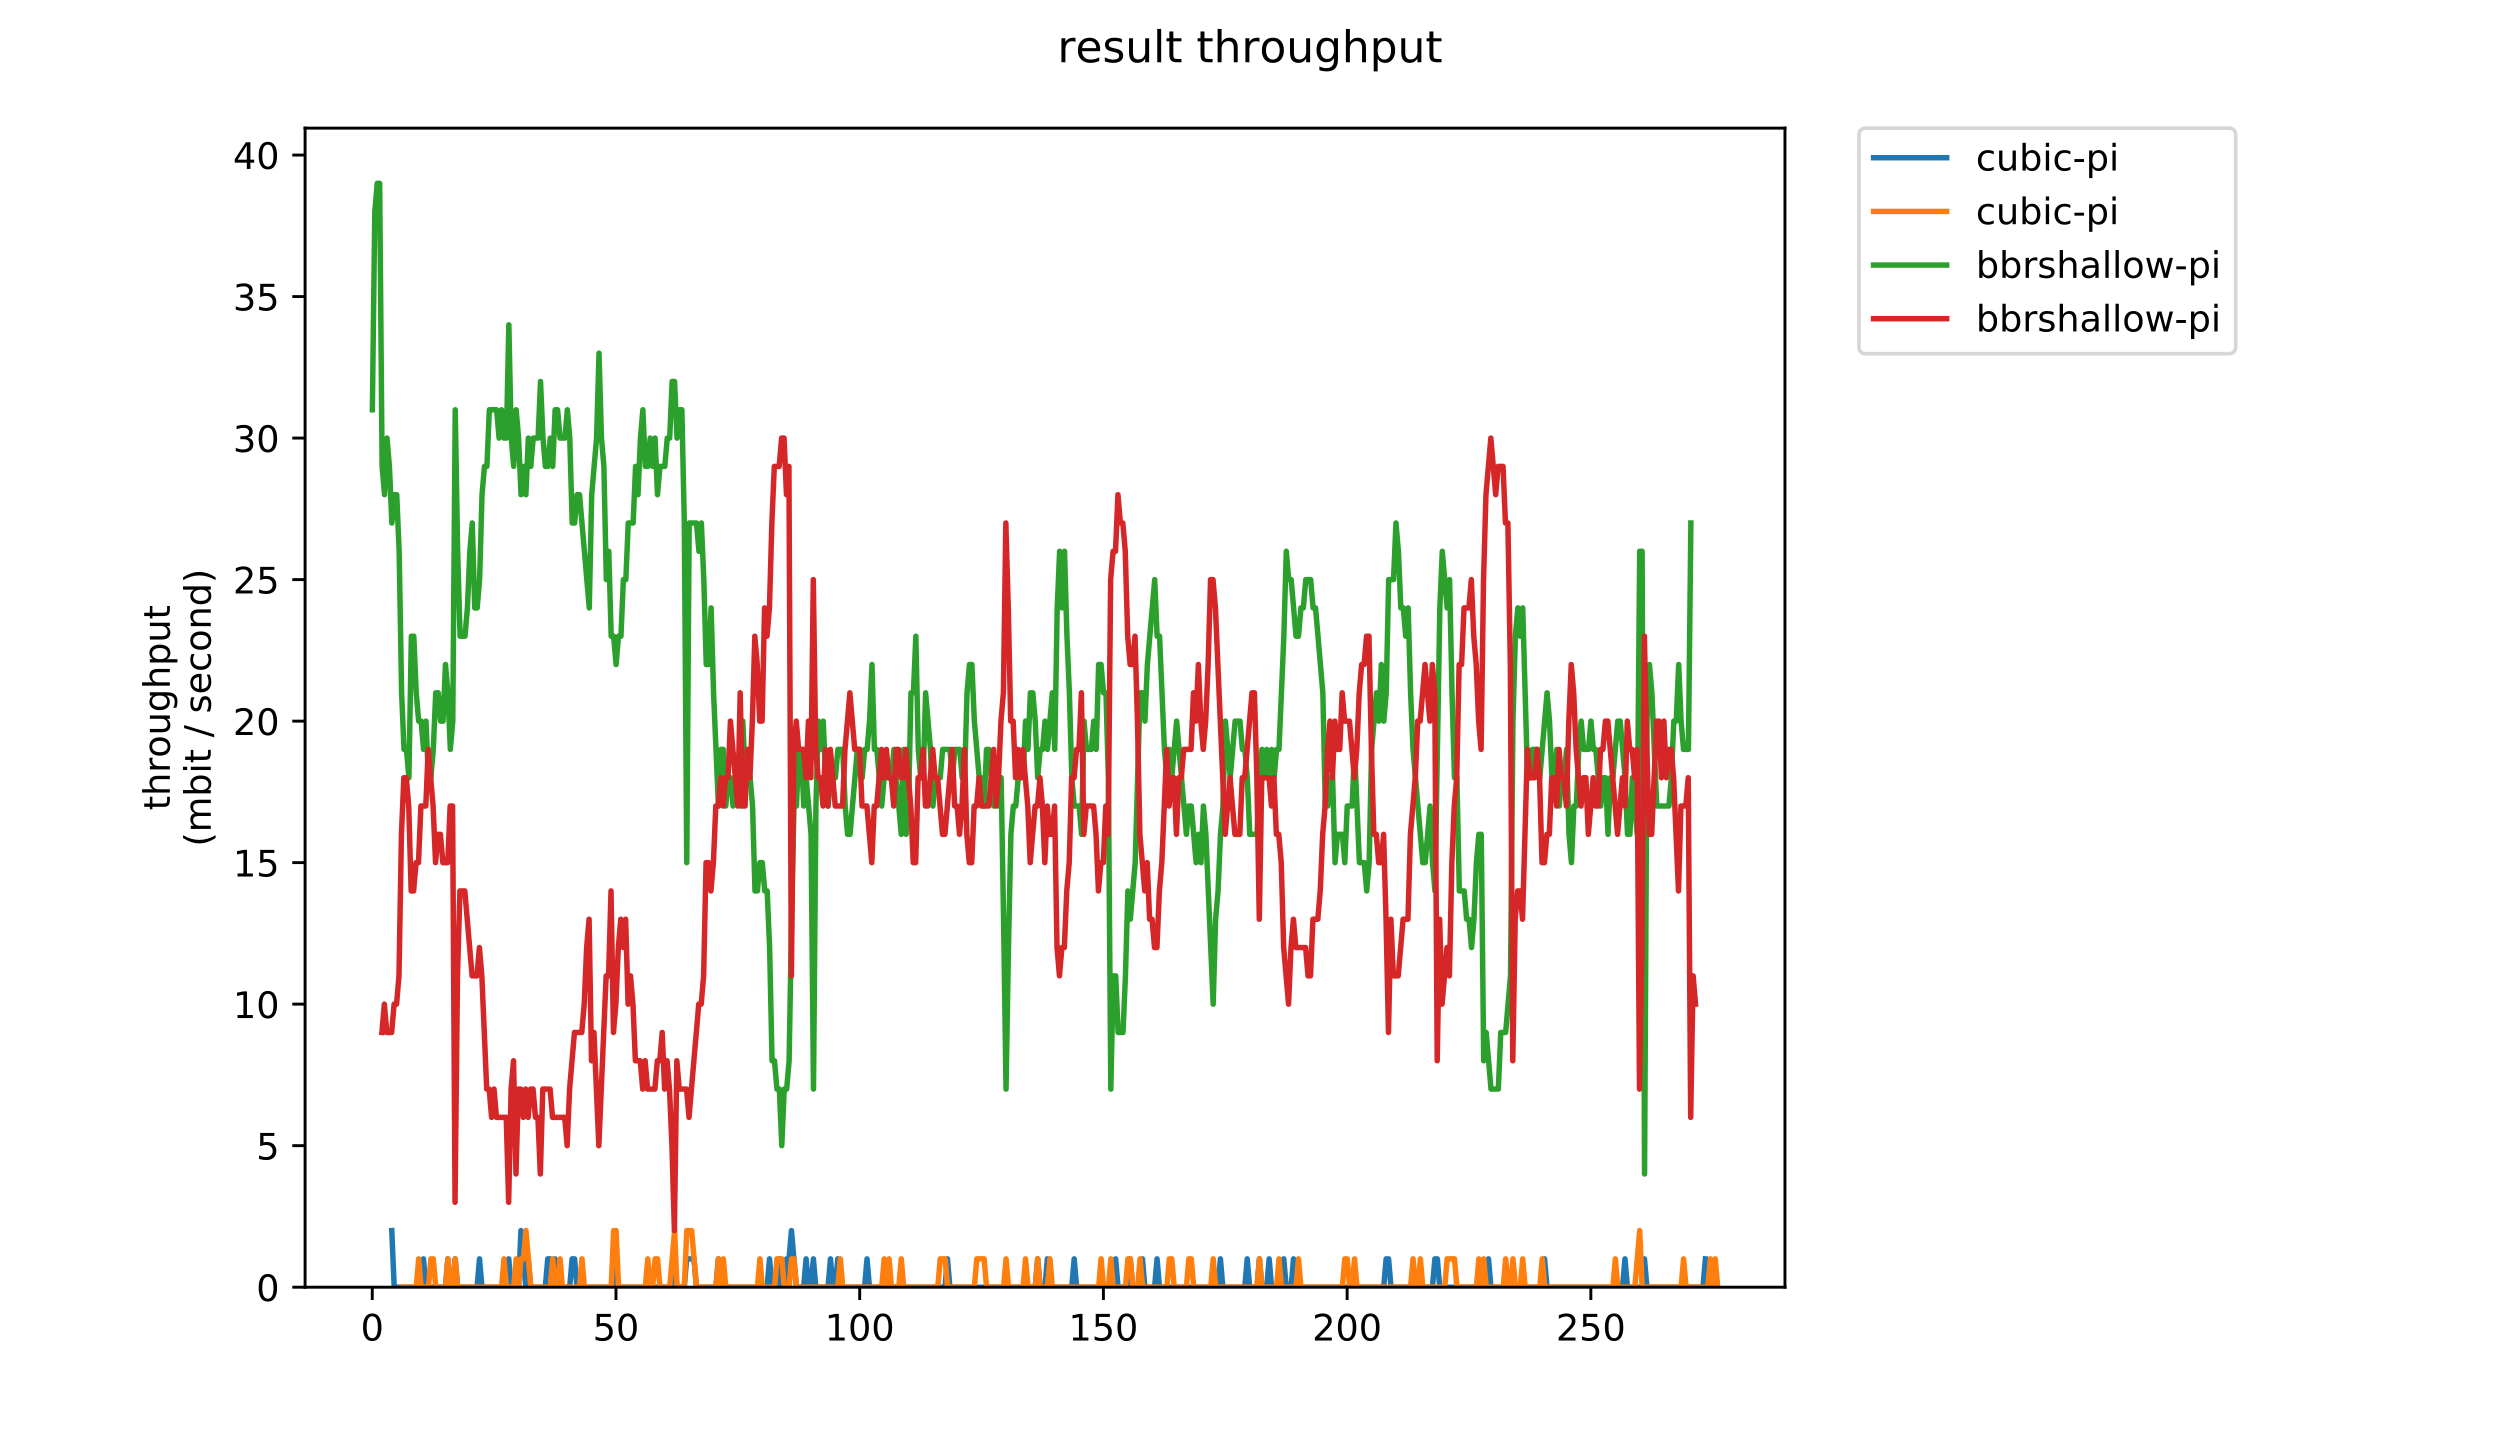 <?xml version="1.0" encoding="utf-8" standalone="no"?>
<!DOCTYPE svg PUBLIC "-//W3C//DTD SVG 1.1//EN"
  "http://www.w3.org/Graphics/SVG/1.1/DTD/svg11.dtd">
<!-- Created with matplotlib (https://matplotlib.org/) -->
<svg height="396pt" version="1.1" viewBox="0 0 684 396" width="684pt" xmlns="http://www.w3.org/2000/svg" xmlns:xlink="http://www.w3.org/1999/xlink">
 <defs>
  <style type="text/css">
*{stroke-linecap:butt;stroke-linejoin:round;}
  </style>
 </defs>
 <g id="figure_1">
  <g id="patch_1">
   <path d="M 0 396 
L 684 396 
L 684 0 
L 0 0 
z
" style="fill:#ffffff;"/>
  </g>
  <g id="axes_1">
   <g id="patch_2">
    <path d="M 83.472 352.174 
L 488.365 352.174 
L 488.365 35.062 
L 83.472 35.062 
z
" style="fill:#ffffff;"/>
   </g>
   <g id="matplotlib.axis_1">
    <g id="xtick_1">
     <g id="line2d_1">
      <defs>
       <path d="M 0 0 
L 0 3.5 
" id="m6b9447ea68" style="stroke:#000000;stroke-width:0.8;"/>
      </defs>
      <g>
       <use style="stroke:#000000;stroke-width:0.8;" x="101.85" xlink:href="#m6b9447ea68" y="352.174"/>
      </g>
     </g>
     <g id="text_1">
      <!-- 0 -->
      <defs>
       <path d="M 31.781 66.406 
Q 24.172 66.406 20.328 58.906 
Q 16.5 51.422 16.5 36.375 
Q 16.5 21.391 20.328 13.891 
Q 24.172 6.391 31.781 6.391 
Q 39.453 6.391 43.281 13.891 
Q 47.125 21.391 47.125 36.375 
Q 47.125 51.422 43.281 58.906 
Q 39.453 66.406 31.781 66.406 
z
M 31.781 74.219 
Q 44.047 74.219 50.516 64.516 
Q 56.984 54.828 56.984 36.375 
Q 56.984 17.969 50.516 8.266 
Q 44.047 -1.422 31.781 -1.422 
Q 19.531 -1.422 13.062 8.266 
Q 6.594 17.969 6.594 36.375 
Q 6.594 54.828 13.062 64.516 
Q 19.531 74.219 31.781 74.219 
z
" id="DejaVuSans-48"/>
      </defs>
      <g transform="translate(98.669 366.773)scale(0.1 -0.1)">
       <use xlink:href="#DejaVuSans-48"/>
      </g>
     </g>
    </g>
    <g id="xtick_2">
     <g id="line2d_2">
      <g>
       <use style="stroke:#000000;stroke-width:0.8;" x="168.531" xlink:href="#m6b9447ea68" y="352.174"/>
      </g>
     </g>
     <g id="text_2">
      <!-- 50 -->
      <defs>
       <path d="M 10.797 72.906 
L 49.516 72.906 
L 49.516 64.594 
L 19.828 64.594 
L 19.828 46.734 
Q 21.969 47.469 24.109 47.828 
Q 26.266 48.188 28.422 48.188 
Q 40.625 48.188 47.75 41.5 
Q 54.891 34.812 54.891 23.391 
Q 54.891 11.625 47.562 5.094 
Q 40.234 -1.422 26.906 -1.422 
Q 22.312 -1.422 17.547 -0.641 
Q 12.797 0.141 7.719 1.703 
L 7.719 11.625 
Q 12.109 9.234 16.797 8.062 
Q 21.484 6.891 26.703 6.891 
Q 35.156 6.891 40.078 11.328 
Q 45.016 15.766 45.016 23.391 
Q 45.016 31 40.078 35.438 
Q 35.156 39.891 26.703 39.891 
Q 22.75 39.891 18.812 39.016 
Q 14.891 38.141 10.797 36.281 
z
" id="DejaVuSans-53"/>
      </defs>
      <g transform="translate(162.168 366.773)scale(0.1 -0.1)">
       <use xlink:href="#DejaVuSans-53"/>
       <use x="63.623" xlink:href="#DejaVuSans-48"/>
      </g>
     </g>
    </g>
    <g id="xtick_3">
     <g id="line2d_3">
      <g>
       <use style="stroke:#000000;stroke-width:0.8;" x="235.211" xlink:href="#m6b9447ea68" y="352.174"/>
      </g>
     </g>
     <g id="text_3">
      <!-- 100 -->
      <defs>
       <path d="M 12.406 8.297 
L 28.516 8.297 
L 28.516 63.922 
L 10.984 60.406 
L 10.984 69.391 
L 28.422 72.906 
L 38.281 72.906 
L 38.281 8.297 
L 54.391 8.297 
L 54.391 0 
L 12.406 0 
z
" id="DejaVuSans-49"/>
      </defs>
      <g transform="translate(225.668 366.773)scale(0.1 -0.1)">
       <use xlink:href="#DejaVuSans-49"/>
       <use x="63.623" xlink:href="#DejaVuSans-48"/>
       <use x="127.246" xlink:href="#DejaVuSans-48"/>
      </g>
     </g>
    </g>
    <g id="xtick_4">
     <g id="line2d_4">
      <g>
       <use style="stroke:#000000;stroke-width:0.8;" x="301.892" xlink:href="#m6b9447ea68" y="352.174"/>
      </g>
     </g>
     <g id="text_4">
      <!-- 150 -->
      <g transform="translate(292.348 366.773)scale(0.1 -0.1)">
       <use xlink:href="#DejaVuSans-49"/>
       <use x="63.623" xlink:href="#DejaVuSans-53"/>
       <use x="127.246" xlink:href="#DejaVuSans-48"/>
      </g>
     </g>
    </g>
    <g id="xtick_5">
     <g id="line2d_5">
      <g>
       <use style="stroke:#000000;stroke-width:0.8;" x="368.573" xlink:href="#m6b9447ea68" y="352.174"/>
      </g>
     </g>
     <g id="text_5">
      <!-- 200 -->
      <defs>
       <path d="M 19.188 8.297 
L 53.609 8.297 
L 53.609 0 
L 7.328 0 
L 7.328 8.297 
Q 12.938 14.109 22.625 23.891 
Q 32.328 33.688 34.812 36.531 
Q 39.547 41.844 41.422 45.531 
Q 43.312 49.219 43.312 52.781 
Q 43.312 58.594 39.234 62.25 
Q 35.156 65.922 28.609 65.922 
Q 23.969 65.922 18.812 64.312 
Q 13.672 62.703 7.812 59.422 
L 7.812 69.391 
Q 13.766 71.781 18.938 73 
Q 24.125 74.219 28.422 74.219 
Q 39.75 74.219 46.484 68.547 
Q 53.219 62.891 53.219 53.422 
Q 53.219 48.922 51.531 44.891 
Q 49.859 40.875 45.406 35.406 
Q 44.188 33.984 37.641 27.219 
Q 31.109 20.453 19.188 8.297 
z
" id="DejaVuSans-50"/>
      </defs>
      <g transform="translate(359.029 366.773)scale(0.1 -0.1)">
       <use xlink:href="#DejaVuSans-50"/>
       <use x="63.623" xlink:href="#DejaVuSans-48"/>
       <use x="127.246" xlink:href="#DejaVuSans-48"/>
      </g>
     </g>
    </g>
    <g id="xtick_6">
     <g id="line2d_6">
      <g>
       <use style="stroke:#000000;stroke-width:0.8;" x="435.254" xlink:href="#m6b9447ea68" y="352.174"/>
      </g>
     </g>
     <g id="text_6">
      <!-- 250 -->
      <g transform="translate(425.71 366.773)scale(0.1 -0.1)">
       <use xlink:href="#DejaVuSans-50"/>
       <use x="63.623" xlink:href="#DejaVuSans-53"/>
       <use x="127.246" xlink:href="#DejaVuSans-48"/>
      </g>
     </g>
    </g>
   </g>
   <g id="matplotlib.axis_2">
    <g id="ytick_1">
     <g id="line2d_7">
      <defs>
       <path d="M 0 0 
L -3.5 0 
" id="ma16538f459" style="stroke:#000000;stroke-width:0.8;"/>
      </defs>
      <g>
       <use style="stroke:#000000;stroke-width:0.8;" x="83.472" xlink:href="#ma16538f459" y="352.174"/>
      </g>
     </g>
     <g id="text_7">
      <!-- 0 -->
      <g transform="translate(70.11 355.973)scale(0.1 -0.1)">
       <use xlink:href="#DejaVuSans-48"/>
      </g>
     </g>
    </g>
    <g id="ytick_2">
     <g id="line2d_8">
      <g>
       <use style="stroke:#000000;stroke-width:0.8;" x="83.472" xlink:href="#ma16538f459" y="313.455"/>
      </g>
     </g>
     <g id="text_8">
      <!-- 5 -->
      <g transform="translate(70.11 317.254)scale(0.1 -0.1)">
       <use xlink:href="#DejaVuSans-53"/>
      </g>
     </g>
    </g>
    <g id="ytick_3">
     <g id="line2d_9">
      <g>
       <use style="stroke:#000000;stroke-width:0.8;" x="83.472" xlink:href="#ma16538f459" y="274.735"/>
      </g>
     </g>
     <g id="text_9">
      <!-- 10 -->
      <g transform="translate(63.747 278.535)scale(0.1 -0.1)">
       <use xlink:href="#DejaVuSans-49"/>
       <use x="63.623" xlink:href="#DejaVuSans-48"/>
      </g>
     </g>
    </g>
    <g id="ytick_4">
     <g id="line2d_10">
      <g>
       <use style="stroke:#000000;stroke-width:0.8;" x="83.472" xlink:href="#ma16538f459" y="236.016"/>
      </g>
     </g>
     <g id="text_10">
      <!-- 15 -->
      <g transform="translate(63.747 239.815)scale(0.1 -0.1)">
       <use xlink:href="#DejaVuSans-49"/>
       <use x="63.623" xlink:href="#DejaVuSans-53"/>
      </g>
     </g>
    </g>
    <g id="ytick_5">
     <g id="line2d_11">
      <g>
       <use style="stroke:#000000;stroke-width:0.8;" x="83.472" xlink:href="#ma16538f459" y="197.297"/>
      </g>
     </g>
     <g id="text_11">
      <!-- 20 -->
      <g transform="translate(63.747 201.096)scale(0.1 -0.1)">
       <use xlink:href="#DejaVuSans-50"/>
       <use x="63.623" xlink:href="#DejaVuSans-48"/>
      </g>
     </g>
    </g>
    <g id="ytick_6">
     <g id="line2d_12">
      <g>
       <use style="stroke:#000000;stroke-width:0.8;" x="83.472" xlink:href="#ma16538f459" y="158.577"/>
      </g>
     </g>
     <g id="text_12">
      <!-- 25 -->
      <g transform="translate(63.747 162.377)scale(0.1 -0.1)">
       <use xlink:href="#DejaVuSans-50"/>
       <use x="63.623" xlink:href="#DejaVuSans-53"/>
      </g>
     </g>
    </g>
    <g id="ytick_7">
     <g id="line2d_13">
      <g>
       <use style="stroke:#000000;stroke-width:0.8;" x="83.472" xlink:href="#ma16538f459" y="119.858"/>
      </g>
     </g>
     <g id="text_13">
      <!-- 30 -->
      <defs>
       <path d="M 40.578 39.312 
Q 47.656 37.797 51.625 33 
Q 55.609 28.219 55.609 21.188 
Q 55.609 10.406 48.188 4.484 
Q 40.766 -1.422 27.094 -1.422 
Q 22.516 -1.422 17.656 -0.516 
Q 12.797 0.391 7.625 2.203 
L 7.625 11.719 
Q 11.719 9.328 16.594 8.109 
Q 21.484 6.891 26.812 6.891 
Q 36.078 6.891 40.938 10.547 
Q 45.797 14.203 45.797 21.188 
Q 45.797 27.641 41.281 31.266 
Q 36.766 34.906 28.719 34.906 
L 20.219 34.906 
L 20.219 43.016 
L 29.109 43.016 
Q 36.375 43.016 40.234 45.922 
Q 44.094 48.828 44.094 54.297 
Q 44.094 59.906 40.109 62.906 
Q 36.141 65.922 28.719 65.922 
Q 24.656 65.922 20.016 65.031 
Q 15.375 64.156 9.812 62.312 
L 9.812 71.094 
Q 15.438 72.656 20.344 73.438 
Q 25.25 74.219 29.594 74.219 
Q 40.828 74.219 47.359 69.109 
Q 53.906 64.016 53.906 55.328 
Q 53.906 49.266 50.438 45.094 
Q 46.969 40.922 40.578 39.312 
z
" id="DejaVuSans-51"/>
      </defs>
      <g transform="translate(63.747 123.657)scale(0.1 -0.1)">
       <use xlink:href="#DejaVuSans-51"/>
       <use x="63.623" xlink:href="#DejaVuSans-48"/>
      </g>
     </g>
    </g>
    <g id="ytick_8">
     <g id="line2d_14">
      <g>
       <use style="stroke:#000000;stroke-width:0.8;" x="83.472" xlink:href="#ma16538f459" y="81.139"/>
      </g>
     </g>
     <g id="text_14">
      <!-- 35 -->
      <g transform="translate(63.747 84.938)scale(0.1 -0.1)">
       <use xlink:href="#DejaVuSans-51"/>
       <use x="63.623" xlink:href="#DejaVuSans-53"/>
      </g>
     </g>
    </g>
    <g id="ytick_9">
     <g id="line2d_15">
      <g>
       <use style="stroke:#000000;stroke-width:0.8;" x="83.472" xlink:href="#ma16538f459" y="42.419"/>
      </g>
     </g>
     <g id="text_15">
      <!-- 40 -->
      <defs>
       <path d="M 37.797 64.312 
L 12.891 25.391 
L 37.797 25.391 
z
M 35.203 72.906 
L 47.609 72.906 
L 47.609 25.391 
L 58.016 25.391 
L 58.016 17.188 
L 47.609 17.188 
L 47.609 0 
L 37.797 0 
L 37.797 17.188 
L 4.891 17.188 
L 4.891 26.703 
z
" id="DejaVuSans-52"/>
      </defs>
      <g transform="translate(63.747 46.218)scale(0.1 -0.1)">
       <use xlink:href="#DejaVuSans-52"/>
       <use x="63.623" xlink:href="#DejaVuSans-48"/>
      </g>
     </g>
    </g>
    <g id="text_16">
     <!-- throughput -->
     <defs>
      <path d="M 18.312 70.219 
L 18.312 54.688 
L 36.812 54.688 
L 36.812 47.703 
L 18.312 47.703 
L 18.312 18.016 
Q 18.312 11.328 20.141 9.422 
Q 21.969 7.516 27.594 7.516 
L 36.812 7.516 
L 36.812 0 
L 27.594 0 
Q 17.188 0 13.234 3.875 
Q 9.281 7.766 9.281 18.016 
L 9.281 47.703 
L 2.688 47.703 
L 2.688 54.688 
L 9.281 54.688 
L 9.281 70.219 
z
" id="DejaVuSans-116"/>
      <path d="M 54.891 33.016 
L 54.891 0 
L 45.906 0 
L 45.906 32.719 
Q 45.906 40.484 42.875 44.328 
Q 39.844 48.188 33.797 48.188 
Q 26.516 48.188 22.312 43.547 
Q 18.109 38.922 18.109 30.906 
L 18.109 0 
L 9.078 0 
L 9.078 75.984 
L 18.109 75.984 
L 18.109 46.188 
Q 21.344 51.125 25.703 53.562 
Q 30.078 56 35.797 56 
Q 45.219 56 50.047 50.172 
Q 54.891 44.344 54.891 33.016 
z
" id="DejaVuSans-104"/>
      <path d="M 41.109 46.297 
Q 39.594 47.172 37.812 47.578 
Q 36.031 48 33.891 48 
Q 26.266 48 22.188 43.047 
Q 18.109 38.094 18.109 28.812 
L 18.109 0 
L 9.078 0 
L 9.078 54.688 
L 18.109 54.688 
L 18.109 46.188 
Q 20.953 51.172 25.484 53.578 
Q 30.031 56 36.531 56 
Q 37.453 56 38.578 55.875 
Q 39.703 55.766 41.062 55.516 
z
" id="DejaVuSans-114"/>
      <path d="M 30.609 48.391 
Q 23.391 48.391 19.188 42.75 
Q 14.984 37.109 14.984 27.297 
Q 14.984 17.484 19.156 11.844 
Q 23.344 6.203 30.609 6.203 
Q 37.797 6.203 41.984 11.859 
Q 46.188 17.531 46.188 27.297 
Q 46.188 37.016 41.984 42.703 
Q 37.797 48.391 30.609 48.391 
z
M 30.609 56 
Q 42.328 56 49.016 48.375 
Q 55.719 40.766 55.719 27.297 
Q 55.719 13.875 49.016 6.219 
Q 42.328 -1.422 30.609 -1.422 
Q 18.844 -1.422 12.172 6.219 
Q 5.516 13.875 5.516 27.297 
Q 5.516 40.766 12.172 48.375 
Q 18.844 56 30.609 56 
z
" id="DejaVuSans-111"/>
      <path d="M 8.5 21.578 
L 8.5 54.688 
L 17.484 54.688 
L 17.484 21.922 
Q 17.484 14.156 20.5 10.266 
Q 23.531 6.391 29.594 6.391 
Q 36.859 6.391 41.078 11.031 
Q 45.312 15.672 45.312 23.688 
L 45.312 54.688 
L 54.297 54.688 
L 54.297 0 
L 45.312 0 
L 45.312 8.406 
Q 42.047 3.422 37.719 1 
Q 33.406 -1.422 27.688 -1.422 
Q 18.266 -1.422 13.375 4.438 
Q 8.5 10.297 8.5 21.578 
z
M 31.109 56 
z
" id="DejaVuSans-117"/>
      <path d="M 45.406 27.984 
Q 45.406 37.75 41.375 43.109 
Q 37.359 48.484 30.078 48.484 
Q 22.859 48.484 18.828 43.109 
Q 14.797 37.75 14.797 27.984 
Q 14.797 18.266 18.828 12.891 
Q 22.859 7.516 30.078 7.516 
Q 37.359 7.516 41.375 12.891 
Q 45.406 18.266 45.406 27.984 
z
M 54.391 6.781 
Q 54.391 -7.172 48.188 -13.984 
Q 42 -20.797 29.203 -20.797 
Q 24.469 -20.797 20.266 -20.094 
Q 16.062 -19.391 12.109 -17.922 
L 12.109 -9.188 
Q 16.062 -11.328 19.922 -12.344 
Q 23.781 -13.375 27.781 -13.375 
Q 36.625 -13.375 41.016 -8.766 
Q 45.406 -4.156 45.406 5.172 
L 45.406 9.625 
Q 42.625 4.781 38.281 2.391 
Q 33.938 0 27.875 0 
Q 17.828 0 11.672 7.656 
Q 5.516 15.328 5.516 27.984 
Q 5.516 40.672 11.672 48.328 
Q 17.828 56 27.875 56 
Q 33.938 56 38.281 53.609 
Q 42.625 51.219 45.406 46.391 
L 45.406 54.688 
L 54.391 54.688 
z
" id="DejaVuSans-103"/>
      <path d="M 18.109 8.203 
L 18.109 -20.797 
L 9.078 -20.797 
L 9.078 54.688 
L 18.109 54.688 
L 18.109 46.391 
Q 20.953 51.266 25.266 53.625 
Q 29.594 56 35.594 56 
Q 45.562 56 51.781 48.094 
Q 58.016 40.188 58.016 27.297 
Q 58.016 14.406 51.781 6.484 
Q 45.562 -1.422 35.594 -1.422 
Q 29.594 -1.422 25.266 0.953 
Q 20.953 3.328 18.109 8.203 
z
M 48.688 27.297 
Q 48.688 37.203 44.609 42.844 
Q 40.531 48.484 33.406 48.484 
Q 26.266 48.484 22.188 42.844 
Q 18.109 37.203 18.109 27.297 
Q 18.109 17.391 22.188 11.75 
Q 26.266 6.109 33.406 6.109 
Q 40.531 6.109 44.609 11.75 
Q 48.688 17.391 48.688 27.297 
z
" id="DejaVuSans-112"/>
     </defs>
     <g transform="translate(46.47 221.675)rotate(-90)scale(0.1 -0.1)">
      <use xlink:href="#DejaVuSans-116"/>
      <use x="39.209" xlink:href="#DejaVuSans-104"/>
      <use x="102.588" xlink:href="#DejaVuSans-114"/>
      <use x="143.67" xlink:href="#DejaVuSans-111"/>
      <use x="204.852" xlink:href="#DejaVuSans-117"/>
      <use x="268.23" xlink:href="#DejaVuSans-103"/>
      <use x="331.707" xlink:href="#DejaVuSans-104"/>
      <use x="395.086" xlink:href="#DejaVuSans-112"/>
      <use x="458.562" xlink:href="#DejaVuSans-117"/>
      <use x="521.941" xlink:href="#DejaVuSans-116"/>
     </g>
     <!-- (mbit / second) -->
     <defs>
      <path d="M 31 75.875 
Q 24.469 64.656 21.281 53.656 
Q 18.109 42.672 18.109 31.391 
Q 18.109 20.125 21.312 9.062 
Q 24.516 -2 31 -13.188 
L 23.188 -13.188 
Q 15.875 -1.703 12.234 9.375 
Q 8.594 20.453 8.594 31.391 
Q 8.594 42.281 12.203 53.312 
Q 15.828 64.359 23.188 75.875 
z
" id="DejaVuSans-40"/>
      <path d="M 52 44.188 
Q 55.375 50.25 60.062 53.125 
Q 64.75 56 71.094 56 
Q 79.641 56 84.281 50.016 
Q 88.922 44.047 88.922 33.016 
L 88.922 0 
L 79.891 0 
L 79.891 32.719 
Q 79.891 40.578 77.094 44.375 
Q 74.312 48.188 68.609 48.188 
Q 61.625 48.188 57.562 43.547 
Q 53.516 38.922 53.516 30.906 
L 53.516 0 
L 44.484 0 
L 44.484 32.719 
Q 44.484 40.625 41.703 44.406 
Q 38.922 48.188 33.109 48.188 
Q 26.219 48.188 22.156 43.531 
Q 18.109 38.875 18.109 30.906 
L 18.109 0 
L 9.078 0 
L 9.078 54.688 
L 18.109 54.688 
L 18.109 46.188 
Q 21.188 51.219 25.484 53.609 
Q 29.781 56 35.688 56 
Q 41.656 56 45.828 52.969 
Q 50 49.953 52 44.188 
z
" id="DejaVuSans-109"/>
      <path d="M 48.688 27.297 
Q 48.688 37.203 44.609 42.844 
Q 40.531 48.484 33.406 48.484 
Q 26.266 48.484 22.188 42.844 
Q 18.109 37.203 18.109 27.297 
Q 18.109 17.391 22.188 11.75 
Q 26.266 6.109 33.406 6.109 
Q 40.531 6.109 44.609 11.75 
Q 48.688 17.391 48.688 27.297 
z
M 18.109 46.391 
Q 20.953 51.266 25.266 53.625 
Q 29.594 56 35.594 56 
Q 45.562 56 51.781 48.094 
Q 58.016 40.188 58.016 27.297 
Q 58.016 14.406 51.781 6.484 
Q 45.562 -1.422 35.594 -1.422 
Q 29.594 -1.422 25.266 0.953 
Q 20.953 3.328 18.109 8.203 
L 18.109 0 
L 9.078 0 
L 9.078 75.984 
L 18.109 75.984 
z
" id="DejaVuSans-98"/>
      <path d="M 9.422 54.688 
L 18.406 54.688 
L 18.406 0 
L 9.422 0 
z
M 9.422 75.984 
L 18.406 75.984 
L 18.406 64.594 
L 9.422 64.594 
z
" id="DejaVuSans-105"/>
      <path id="DejaVuSans-32"/>
      <path d="M 25.391 72.906 
L 33.688 72.906 
L 8.297 -9.281 
L 0 -9.281 
z
" id="DejaVuSans-47"/>
      <path d="M 44.281 53.078 
L 44.281 44.578 
Q 40.484 46.531 36.375 47.5 
Q 32.281 48.484 27.875 48.484 
Q 21.188 48.484 17.844 46.438 
Q 14.5 44.391 14.5 40.281 
Q 14.5 37.156 16.891 35.375 
Q 19.281 33.594 26.516 31.984 
L 29.594 31.297 
Q 39.156 29.25 43.188 25.516 
Q 47.219 21.781 47.219 15.094 
Q 47.219 7.469 41.188 3.016 
Q 35.156 -1.422 24.609 -1.422 
Q 20.219 -1.422 15.453 -0.562 
Q 10.688 0.297 5.422 2 
L 5.422 11.281 
Q 10.406 8.688 15.234 7.391 
Q 20.062 6.109 24.812 6.109 
Q 31.156 6.109 34.562 8.281 
Q 37.984 10.453 37.984 14.406 
Q 37.984 18.062 35.516 20.016 
Q 33.062 21.969 24.703 23.781 
L 21.578 24.516 
Q 13.234 26.266 9.516 29.906 
Q 5.812 33.547 5.812 39.891 
Q 5.812 47.609 11.281 51.797 
Q 16.75 56 26.812 56 
Q 31.781 56 36.172 55.266 
Q 40.578 54.547 44.281 53.078 
z
" id="DejaVuSans-115"/>
      <path d="M 56.203 29.594 
L 56.203 25.203 
L 14.891 25.203 
Q 15.484 15.922 20.484 11.062 
Q 25.484 6.203 34.422 6.203 
Q 39.594 6.203 44.453 7.469 
Q 49.312 8.734 54.109 11.281 
L 54.109 2.781 
Q 49.266 0.734 44.188 -0.344 
Q 39.109 -1.422 33.891 -1.422 
Q 20.797 -1.422 13.156 6.188 
Q 5.516 13.812 5.516 26.812 
Q 5.516 40.234 12.766 48.109 
Q 20.016 56 32.328 56 
Q 43.359 56 49.781 48.891 
Q 56.203 41.797 56.203 29.594 
z
M 47.219 32.234 
Q 47.125 39.594 43.094 43.984 
Q 39.062 48.391 32.422 48.391 
Q 24.906 48.391 20.391 44.141 
Q 15.875 39.891 15.188 32.172 
z
" id="DejaVuSans-101"/>
      <path d="M 48.781 52.594 
L 48.781 44.188 
Q 44.969 46.297 41.141 47.344 
Q 37.312 48.391 33.406 48.391 
Q 24.656 48.391 19.812 42.844 
Q 14.984 37.312 14.984 27.297 
Q 14.984 17.281 19.812 11.734 
Q 24.656 6.203 33.406 6.203 
Q 37.312 6.203 41.141 7.25 
Q 44.969 8.297 48.781 10.406 
L 48.781 2.094 
Q 45.016 0.344 40.984 -0.531 
Q 36.969 -1.422 32.422 -1.422 
Q 20.062 -1.422 12.781 6.344 
Q 5.516 14.109 5.516 27.297 
Q 5.516 40.672 12.859 48.328 
Q 20.219 56 33.016 56 
Q 37.156 56 41.109 55.141 
Q 45.062 54.297 48.781 52.594 
z
" id="DejaVuSans-99"/>
      <path d="M 54.891 33.016 
L 54.891 0 
L 45.906 0 
L 45.906 32.719 
Q 45.906 40.484 42.875 44.328 
Q 39.844 48.188 33.797 48.188 
Q 26.516 48.188 22.312 43.547 
Q 18.109 38.922 18.109 30.906 
L 18.109 0 
L 9.078 0 
L 9.078 54.688 
L 18.109 54.688 
L 18.109 46.188 
Q 21.344 51.125 25.703 53.562 
Q 30.078 56 35.797 56 
Q 45.219 56 50.047 50.172 
Q 54.891 44.344 54.891 33.016 
z
" id="DejaVuSans-110"/>
      <path d="M 45.406 46.391 
L 45.406 75.984 
L 54.391 75.984 
L 54.391 0 
L 45.406 0 
L 45.406 8.203 
Q 42.578 3.328 38.25 0.953 
Q 33.938 -1.422 27.875 -1.422 
Q 17.969 -1.422 11.734 6.484 
Q 5.516 14.406 5.516 27.297 
Q 5.516 40.188 11.734 48.094 
Q 17.969 56 27.875 56 
Q 33.938 56 38.25 53.625 
Q 42.578 51.266 45.406 46.391 
z
M 14.797 27.297 
Q 14.797 17.391 18.875 11.75 
Q 22.953 6.109 30.078 6.109 
Q 37.203 6.109 41.297 11.75 
Q 45.406 17.391 45.406 27.297 
Q 45.406 37.203 41.297 42.844 
Q 37.203 48.484 30.078 48.484 
Q 22.953 48.484 18.875 42.844 
Q 14.797 37.203 14.797 27.297 
z
" id="DejaVuSans-100"/>
      <path d="M 8.016 75.875 
L 15.828 75.875 
Q 23.141 64.359 26.781 53.312 
Q 30.422 42.281 30.422 31.391 
Q 30.422 20.453 26.781 9.375 
Q 23.141 -1.703 15.828 -13.188 
L 8.016 -13.188 
Q 14.5 -2 17.703 9.062 
Q 20.906 20.125 20.906 31.391 
Q 20.906 42.672 17.703 53.656 
Q 14.5 64.656 8.016 75.875 
z
" id="DejaVuSans-41"/>
     </defs>
     <g transform="translate(57.668 231.609)rotate(-90)scale(0.1 -0.1)">
      <use xlink:href="#DejaVuSans-40"/>
      <use x="39.014" xlink:href="#DejaVuSans-109"/>
      <use x="136.426" xlink:href="#DejaVuSans-98"/>
      <use x="199.902" xlink:href="#DejaVuSans-105"/>
      <use x="227.686" xlink:href="#DejaVuSans-116"/>
      <use x="266.895" xlink:href="#DejaVuSans-32"/>
      <use x="298.682" xlink:href="#DejaVuSans-47"/>
      <use x="332.373" xlink:href="#DejaVuSans-32"/>
      <use x="364.16" xlink:href="#DejaVuSans-115"/>
      <use x="416.26" xlink:href="#DejaVuSans-101"/>
      <use x="477.783" xlink:href="#DejaVuSans-99"/>
      <use x="532.764" xlink:href="#DejaVuSans-111"/>
      <use x="593.945" xlink:href="#DejaVuSans-110"/>
      <use x="657.324" xlink:href="#DejaVuSans-100"/>
      <use x="720.801" xlink:href="#DejaVuSans-41"/>
     </g>
    </g>
   </g>
   <g id="line2d_16">
    <path clip-path="url(#pfa307afa9d)" d="M 107.188 336.686 
L 107.855 352.174 
L 115.19 352.174 
L 115.857 344.43 
L 116.524 352.174 
L 121.858 352.174 
L 122.525 344.43 
L 123.192 352.174 
L 123.859 352.174 
L 124.525 344.43 
L 125.192 352.174 
L 130.527 352.174 
L 131.193 344.43 
L 131.86 352.174 
L 138.528 352.174 
L 139.195 344.43 
L 139.862 352.174 
L 141.862 352.174 
L 142.529 336.686 
L 143.863 352.174 
L 144.53 344.43 
L 145.196 352.174 
L 149.197 352.174 
L 149.864 344.43 
L 150.531 344.43 
L 151.198 352.174 
L 151.864 344.43 
L 152.531 352.174 
L 155.865 352.174 
L 156.532 344.43 
L 157.199 344.43 
L 157.866 352.174 
L 167.868 352.174 
L 168.535 344.43 
L 169.201 352.174 
L 183.871 352.174 
L 184.538 344.43 
L 185.205 352.174 
L 187.205 352.174 
L 187.872 344.43 
L 189.873 344.43 
L 190.539 352.174 
L 195.874 352.174 
L 196.541 344.43 
L 197.207 352.174 
L 209.877 352.174 
L 210.544 344.43 
L 211.21 352.174 
L 212.544 352.174 
L 213.211 344.43 
L 213.878 352.174 
L 214.544 352.174 
L 215.211 344.43 
L 215.878 344.43 
L 216.545 336.686 
L 217.878 352.174 
L 219.879 352.174 
L 220.546 344.43 
L 221.212 352.174 
L 221.879 352.174 
L 222.546 344.43 
L 223.213 352.174 
L 226.547 352.174 
L 227.214 344.43 
L 227.881 352.174 
L 228.547 352.174 
L 229.214 344.43 
L 229.881 352.174 
L 236.549 352.174 
L 237.216 344.43 
L 237.883 352.174 
L 258.554 352.174 
L 259.221 344.43 
L 259.887 352.174 
L 283.226 352.174 
L 283.892 344.43 
L 284.559 352.174 
L 285.893 352.174 
L 286.56 344.43 
L 287.226 352.174 
L 293.228 352.174 
L 293.895 344.43 
L 294.561 352.174 
L 304.563 352.174 
L 305.23 344.43 
L 305.897 352.174 
L 308.564 352.174 
L 309.231 344.43 
L 309.898 352.174 
L 311.898 352.174 
L 312.565 344.43 
L 313.232 352.174 
L 315.899 352.174 
L 316.566 344.43 
L 317.233 352.174 
L 333.236 352.174 
L 333.903 344.43 
L 334.57 352.174 
L 340.571 352.174 
L 341.238 344.43 
L 341.905 352.174 
L 343.905 352.174 
L 344.572 344.43 
L 345.239 352.174 
L 346.572 352.174 
L 347.239 344.43 
L 347.906 352.174 
L 350.573 352.174 
L 351.24 344.43 
L 351.907 352.174 
L 353.24 352.174 
L 353.907 344.43 
L 354.574 352.174 
L 378.579 352.174 
L 379.246 344.43 
L 379.913 344.43 
L 380.58 352.174 
L 391.915 352.174 
L 392.582 344.43 
L 393.249 344.43 
L 393.916 352.174 
L 406.585 352.174 
L 407.252 344.43 
L 407.919 352.174 
L 421.922 352.174 
L 422.588 344.43 
L 423.255 352.174 
L 443.926 352.174 
L 444.593 344.43 
L 445.26 352.174 
L 449.261 352.174 
L 449.928 344.43 
L 450.594 352.174 
L 465.931 352.174 
L 466.598 344.43 
L 466.598 344.43 
" style="fill:none;stroke:#1f77b4;stroke-linecap:square;stroke-width:1.5;"/>
   </g>
   <g id="line2d_17">
    <path clip-path="url(#pfa307afa9d)" d="M 109.885 352.174 
L 113.886 352.174 
L 114.553 344.43 
L 115.219 352.174 
L 117.22 352.174 
L 117.887 344.43 
L 118.553 344.43 
L 119.22 352.174 
L 121.887 352.174 
L 122.554 344.43 
L 123.221 352.174 
L 123.888 352.174 
L 124.555 344.43 
L 125.222 352.174 
L 137.224 352.174 
L 137.891 344.43 
L 138.558 352.174 
L 140.558 352.174 
L 141.225 344.43 
L 141.892 352.174 
L 142.559 344.43 
L 143.225 344.43 
L 143.892 336.686 
L 145.226 352.174 
L 150.56 352.174 
L 151.227 344.43 
L 151.894 352.174 
L 152.561 352.174 
L 153.227 344.43 
L 153.894 352.174 
L 158.562 352.174 
L 159.229 344.43 
L 159.896 352.174 
L 167.23 352.174 
L 167.897 336.686 
L 168.564 336.686 
L 169.231 352.174 
L 176.566 352.174 
L 177.233 344.43 
L 177.899 352.174 
L 178.566 352.174 
L 179.233 344.43 
L 179.9 344.43 
L 180.567 352.174 
L 183.234 352.174 
L 184.567 336.686 
L 185.234 352.174 
L 187.235 352.174 
L 187.901 336.686 
L 189.235 336.686 
L 190.569 352.174 
L 195.903 352.174 
L 196.57 344.43 
L 197.237 352.174 
L 197.904 344.43 
L 198.57 352.174 
L 207.239 352.174 
L 207.906 344.43 
L 208.572 352.174 
L 211.907 352.174 
L 212.573 344.43 
L 213.907 344.43 
L 214.574 352.174 
L 215.907 352.174 
L 216.574 344.43 
L 217.241 344.43 
L 217.908 352.174 
L 229.244 352.174 
L 229.91 344.43 
L 230.577 352.174 
L 241.246 352.174 
L 241.913 344.43 
L 242.58 352.174 
L 243.246 344.43 
L 243.913 352.174 
L 245.914 352.174 
L 246.581 344.43 
L 247.247 352.174 
L 256.583 352.174 
L 257.249 344.43 
L 258.583 344.43 
L 259.25 352.174 
L 266.585 352.174 
L 267.252 344.43 
L 269.252 344.43 
L 269.919 352.174 
L 274.586 352.174 
L 275.253 344.43 
L 275.92 352.174 
L 279.921 352.174 
L 280.588 344.43 
L 281.255 352.174 
L 283.255 352.174 
L 283.922 344.43 
L 284.589 352.174 
L 286.589 352.174 
L 287.256 344.43 
L 287.923 352.174 
L 300.592 352.174 
L 301.259 344.43 
L 301.926 352.174 
L 303.259 352.174 
L 303.926 344.43 
L 304.593 352.174 
L 307.927 352.174 
L 308.594 344.43 
L 309.26 344.43 
L 309.927 352.174 
L 311.261 352.174 
L 311.928 344.43 
L 312.594 352.174 
L 319.263 352.174 
L 319.929 344.43 
L 320.596 344.43 
L 321.263 352.174 
L 324.597 352.174 
L 325.264 344.43 
L 325.931 344.43 
L 326.597 352.174 
L 331.265 352.174 
L 331.932 344.43 
L 332.599 352.174 
L 343.934 352.174 
L 344.601 344.43 
L 345.268 352.174 
L 349.269 352.174 
L 349.936 344.43 
L 350.603 352.174 
L 354.603 352.174 
L 355.27 344.43 
L 355.937 352.174 
L 367.273 352.174 
L 367.94 344.43 
L 368.606 344.43 
L 369.273 352.174 
L 369.94 352.174 
L 370.607 344.43 
L 371.274 352.174 
L 385.943 352.174 
L 386.61 344.43 
L 387.277 352.174 
L 387.944 352.174 
L 388.611 344.43 
L 389.277 352.174 
L 395.279 352.174 
L 395.945 344.43 
L 397.946 344.43 
L 398.613 352.174 
L 403.947 352.174 
L 404.614 344.43 
L 405.281 352.174 
L 405.948 344.43 
L 406.614 352.174 
L 411.282 352.174 
L 411.949 344.43 
L 412.616 352.174 
L 413.282 352.174 
L 413.949 344.43 
L 414.616 352.174 
L 415.95 352.174 
L 416.616 344.43 
L 417.283 352.174 
L 421.284 352.174 
L 421.951 344.43 
L 422.618 352.174 
L 441.288 352.174 
L 441.955 344.43 
L 442.622 352.174 
L 447.29 352.174 
L 448.623 336.686 
L 449.29 352.174 
L 459.959 352.174 
L 460.626 344.43 
L 461.293 352.174 
L 467.294 352.174 
L 467.961 344.43 
L 468.627 352.174 
L 469.294 344.43 
L 469.961 352.174 
L 469.961 352.174 
" style="fill:none;stroke:#ff7f0e;stroke-linecap:square;stroke-width:1.5;"/>
   </g>
   <g id="line2d_18">
    <path clip-path="url(#pfa307afa9d)" d="M 101.877 112.114 
L 102.543 57.907 
L 103.21 50.163 
L 103.877 50.163 
L 104.544 127.602 
L 105.211 135.346 
L 105.877 119.858 
L 106.544 127.602 
L 107.211 143.09 
L 107.878 135.346 
L 108.545 135.346 
L 109.211 150.833 
L 109.878 189.553 
L 110.545 205.041 
L 111.212 205.041 
L 111.879 212.784 
L 112.545 174.065 
L 113.212 174.065 
L 113.879 189.553 
L 114.546 197.297 
L 115.213 197.297 
L 115.88 205.041 
L 116.546 197.297 
L 117.213 212.784 
L 117.88 212.784 
L 118.547 205.041 
L 119.214 189.553 
L 119.88 189.553 
L 120.547 197.297 
L 121.214 197.297 
L 121.881 181.809 
L 122.548 189.553 
L 123.214 205.041 
L 123.881 197.297 
L 124.548 112.114 
L 125.215 150.833 
L 125.882 174.065 
L 127.215 174.065 
L 127.882 166.321 
L 128.549 150.833 
L 129.216 143.09 
L 129.882 166.321 
L 130.549 166.321 
L 131.216 158.577 
L 131.883 135.346 
L 132.55 127.602 
L 133.217 127.602 
L 133.883 112.114 
L 135.884 112.114 
L 136.551 119.858 
L 137.217 112.114 
L 137.884 119.858 
L 138.551 119.858 
L 139.218 88.882 
L 139.885 119.858 
L 140.551 127.602 
L 141.218 112.114 
L 141.885 119.858 
L 142.552 135.346 
L 143.219 127.602 
L 143.885 135.346 
L 144.552 119.858 
L 145.219 127.602 
L 145.886 119.858 
L 147.219 119.858 
L 147.886 104.37 
L 148.553 119.858 
L 149.22 127.602 
L 149.887 127.602 
L 150.554 119.858 
L 151.22 127.602 
L 151.887 112.114 
L 152.554 112.114 
L 153.221 119.858 
L 154.554 119.858 
L 155.221 112.114 
L 155.888 119.858 
L 156.555 143.09 
L 157.222 143.09 
L 157.888 135.346 
L 158.555 135.346 
L 161.222 166.321 
L 161.889 135.346 
L 163.223 119.858 
L 163.89 96.626 
L 164.556 119.858 
L 165.223 127.602 
L 165.89 158.577 
L 166.557 150.833 
L 167.224 174.065 
L 167.891 174.065 
L 168.557 181.809 
L 169.224 174.065 
L 169.891 174.065 
L 170.558 158.577 
L 171.225 158.577 
L 171.891 143.09 
L 173.225 143.09 
L 173.892 127.602 
L 174.559 135.346 
L 175.225 119.858 
L 175.892 112.114 
L 176.559 127.602 
L 177.226 127.602 
L 177.893 119.858 
L 178.559 127.602 
L 179.226 119.858 
L 179.893 135.346 
L 180.56 127.602 
L 181.893 127.602 
L 182.56 119.858 
L 183.227 119.858 
L 183.894 104.37 
L 184.561 104.37 
L 185.228 119.858 
L 185.894 112.114 
L 186.561 112.114 
L 187.228 143.09 
L 187.895 236.016 
L 188.562 143.09 
L 190.562 143.09 
L 191.229 150.833 
L 191.896 143.09 
L 192.562 158.577 
L 193.229 181.809 
L 193.896 181.809 
L 194.563 166.321 
L 195.23 189.553 
L 196.563 220.528 
L 197.23 205.041 
L 197.897 205.041 
L 198.564 220.528 
L 199.23 212.784 
L 199.897 212.784 
L 200.564 220.528 
L 201.231 212.784 
L 201.898 212.784 
L 202.565 220.528 
L 203.231 197.297 
L 203.898 212.784 
L 205.232 212.784 
L 205.899 220.528 
L 206.565 243.76 
L 207.232 243.76 
L 207.899 236.016 
L 208.566 236.016 
L 209.233 243.76 
L 209.899 243.76 
L 210.566 259.248 
L 211.233 290.223 
L 211.9 290.223 
L 212.567 297.967 
L 213.233 297.967 
L 213.9 313.455 
L 214.567 297.967 
L 215.234 297.967 
L 215.901 290.223 
L 216.567 251.504 
L 217.234 220.528 
L 217.901 220.528 
L 218.568 205.041 
L 219.235 205.041 
L 219.902 220.528 
L 220.568 212.784 
L 221.902 228.272 
L 222.569 297.967 
L 223.236 220.528 
L 223.902 197.297 
L 224.569 205.041 
L 225.236 197.297 
L 225.903 212.784 
L 226.57 220.528 
L 227.236 212.784 
L 228.57 212.784 
L 229.237 205.041 
L 230.57 205.041 
L 231.237 220.528 
L 231.904 228.272 
L 232.571 228.272 
L 234.571 205.041 
L 235.238 205.041 
L 235.905 212.784 
L 236.572 205.041 
L 237.239 205.041 
L 237.905 197.297 
L 238.572 181.809 
L 239.239 205.041 
L 239.906 205.041 
L 241.239 220.528 
L 241.906 212.784 
L 243.907 212.784 
L 244.573 205.041 
L 246.574 228.272 
L 247.241 205.041 
L 247.907 228.272 
L 248.574 220.528 
L 249.241 189.553 
L 249.908 189.553 
L 250.575 174.065 
L 251.241 205.041 
L 251.908 212.784 
L 252.575 212.784 
L 253.242 189.553 
L 254.576 205.041 
L 255.242 220.528 
L 255.909 212.784 
L 257.243 212.784 
L 257.91 205.041 
L 259.91 205.041 
L 260.577 212.784 
L 261.244 205.041 
L 262.577 205.041 
L 263.244 212.784 
L 263.911 212.784 
L 264.578 189.553 
L 265.244 181.809 
L 265.911 181.809 
L 266.578 197.297 
L 267.912 212.784 
L 268.578 212.784 
L 269.245 220.528 
L 269.912 205.041 
L 270.579 205.041 
L 271.913 220.528 
L 272.579 212.784 
L 273.246 220.528 
L 273.913 212.784 
L 274.58 251.504 
L 275.247 297.967 
L 275.913 259.248 
L 276.58 228.272 
L 277.247 220.528 
L 277.914 220.528 
L 278.581 212.784 
L 279.914 212.784 
L 280.581 197.297 
L 281.248 205.041 
L 281.915 189.553 
L 282.581 189.553 
L 283.248 197.297 
L 283.915 212.784 
L 284.582 205.041 
L 285.249 205.041 
L 285.915 197.297 
L 286.582 205.041 
L 287.916 189.553 
L 288.583 205.041 
L 289.25 166.321 
L 289.916 150.833 
L 290.583 166.321 
L 291.25 150.833 
L 291.917 174.065 
L 292.584 189.553 
L 293.25 212.784 
L 293.917 220.528 
L 295.251 220.528 
L 295.918 228.272 
L 296.584 197.297 
L 297.251 205.041 
L 298.585 205.041 
L 299.252 197.297 
L 299.918 205.041 
L 300.585 181.809 
L 301.252 181.809 
L 301.919 189.553 
L 302.586 189.553 
L 303.252 212.784 
L 303.919 297.967 
L 304.586 266.992 
L 305.253 266.992 
L 305.92 282.479 
L 307.253 282.479 
L 307.92 266.992 
L 308.587 243.76 
L 309.254 251.504 
L 310.587 236.016 
L 311.921 189.553 
L 312.588 189.553 
L 313.255 197.297 
L 313.921 181.809 
L 315.922 158.577 
L 316.589 174.065 
L 317.255 174.065 
L 318.589 205.041 
L 319.256 212.784 
L 319.923 205.041 
L 320.589 212.784 
L 321.923 197.297 
L 324.59 228.272 
L 325.257 220.528 
L 325.924 220.528 
L 327.258 236.016 
L 327.924 228.272 
L 328.591 236.016 
L 329.258 220.528 
L 329.925 228.272 
L 331.925 274.735 
L 332.592 251.504 
L 333.259 243.76 
L 333.926 228.272 
L 334.592 220.528 
L 335.259 197.297 
L 336.593 212.784 
L 337.926 197.297 
L 339.26 197.297 
L 339.927 205.041 
L 340.594 205.041 
L 341.261 212.784 
L 341.927 228.272 
L 343.928 228.272 
L 344.595 212.784 
L 345.261 205.041 
L 345.928 212.784 
L 346.595 205.041 
L 347.262 212.784 
L 347.929 205.041 
L 348.595 212.784 
L 349.262 205.041 
L 349.929 205.041 
L 351.263 174.065 
L 351.929 150.833 
L 352.596 158.577 
L 353.263 158.577 
L 354.597 174.065 
L 355.263 174.065 
L 355.93 166.321 
L 356.597 166.321 
L 357.264 158.577 
L 358.598 158.577 
L 359.264 166.321 
L 359.931 166.321 
L 361.932 189.553 
L 362.598 220.528 
L 363.265 220.528 
L 363.932 212.784 
L 364.599 212.784 
L 365.266 236.016 
L 365.932 228.272 
L 367.266 228.272 
L 367.933 236.016 
L 368.6 220.528 
L 369.933 220.528 
L 370.6 205.041 
L 371.934 236.016 
L 373.267 236.016 
L 373.934 243.76 
L 374.601 236.016 
L 375.268 205.041 
L 376.601 189.553 
L 377.268 197.297 
L 377.935 181.809 
L 378.602 197.297 
L 379.269 189.553 
L 379.935 158.577 
L 381.269 158.577 
L 381.936 143.09 
L 382.603 150.833 
L 383.269 166.321 
L 383.936 166.321 
L 384.603 174.065 
L 385.27 166.321 
L 385.937 189.553 
L 386.603 205.041 
L 389.271 236.016 
L 389.937 236.016 
L 391.271 220.528 
L 391.938 236.016 
L 392.605 243.76 
L 393.938 166.321 
L 394.605 150.833 
L 395.939 166.321 
L 396.606 158.577 
L 397.272 189.553 
L 397.939 212.784 
L 398.606 212.784 
L 399.273 243.76 
L 400.606 243.76 
L 401.273 251.504 
L 401.94 251.504 
L 402.607 259.248 
L 403.274 251.504 
L 403.94 236.016 
L 404.607 228.272 
L 405.274 228.272 
L 405.941 290.223 
L 406.608 282.479 
L 407.941 297.967 
L 409.942 297.967 
L 410.609 282.479 
L 411.942 282.479 
L 413.276 266.992 
L 413.943 197.297 
L 414.609 174.065 
L 415.276 166.321 
L 415.943 174.065 
L 416.61 166.321 
L 417.943 212.784 
L 418.61 212.784 
L 419.277 205.041 
L 420.611 205.041 
L 421.277 212.784 
L 423.278 189.553 
L 423.945 197.297 
L 424.611 212.784 
L 425.278 212.784 
L 425.945 205.041 
L 426.612 220.528 
L 427.279 212.784 
L 427.946 212.784 
L 428.612 205.041 
L 429.279 228.272 
L 429.946 236.016 
L 430.613 220.528 
L 431.28 220.528 
L 431.946 205.041 
L 432.613 197.297 
L 433.28 205.041 
L 434.614 205.041 
L 435.28 197.297 
L 435.947 205.041 
L 436.614 205.041 
L 437.948 220.528 
L 438.614 212.784 
L 439.281 212.784 
L 439.948 228.272 
L 440.615 212.784 
L 441.282 212.784 
L 442.615 197.297 
L 443.282 197.297 
L 444.616 212.784 
L 445.283 228.272 
L 445.949 228.272 
L 446.616 212.784 
L 447.95 228.272 
L 448.617 150.833 
L 449.283 150.833 
L 449.95 321.199 
L 450.617 197.297 
L 451.284 181.809 
L 451.951 189.553 
L 453.284 220.528 
L 456.618 220.528 
L 457.285 212.784 
L 457.952 197.297 
L 458.619 197.297 
L 459.285 181.809 
L 459.952 197.297 
L 460.619 205.041 
L 461.953 205.041 
L 462.62 143.09 
L 462.62 143.09 
" style="fill:none;stroke:#2ca02c;stroke-linecap:square;stroke-width:1.5;"/>
   </g>
   <g id="line2d_19">
    <path clip-path="url(#pfa307afa9d)" d="M 104.494 282.479 
L 105.161 274.735 
L 105.828 282.479 
L 107.162 282.479 
L 107.828 274.735 
L 108.495 274.735 
L 109.162 266.992 
L 109.829 228.272 
L 110.496 212.784 
L 111.163 212.784 
L 111.829 220.528 
L 112.496 243.76 
L 113.163 243.76 
L 113.83 236.016 
L 114.497 236.016 
L 115.163 220.528 
L 116.497 220.528 
L 117.164 205.041 
L 118.497 220.528 
L 119.164 236.016 
L 119.831 228.272 
L 120.498 228.272 
L 121.165 236.016 
L 122.498 236.016 
L 123.165 220.528 
L 123.832 220.528 
L 124.499 328.943 
L 125.165 266.992 
L 125.832 243.76 
L 127.166 243.76 
L 129.166 266.992 
L 130.5 266.992 
L 131.167 259.248 
L 131.834 266.992 
L 133.167 297.967 
L 133.834 297.967 
L 134.501 305.711 
L 135.168 297.967 
L 135.834 305.711 
L 138.502 305.711 
L 139.168 328.943 
L 139.835 297.967 
L 140.502 290.223 
L 141.169 321.199 
L 141.836 297.967 
L 142.502 297.967 
L 143.169 305.711 
L 143.836 297.967 
L 144.503 305.711 
L 145.17 297.967 
L 145.837 297.967 
L 146.503 305.711 
L 147.17 305.711 
L 147.837 321.199 
L 148.504 297.967 
L 150.504 297.967 
L 151.171 305.711 
L 154.505 305.711 
L 155.172 313.455 
L 155.839 297.967 
L 157.172 282.479 
L 159.173 282.479 
L 159.839 274.735 
L 160.506 259.248 
L 161.173 251.504 
L 161.84 290.223 
L 162.507 282.479 
L 163.84 313.455 
L 165.841 266.992 
L 166.508 266.992 
L 167.174 243.76 
L 167.841 282.479 
L 168.508 274.735 
L 169.175 259.248 
L 169.842 251.504 
L 170.508 259.248 
L 171.175 251.504 
L 171.842 274.735 
L 172.509 266.992 
L 173.176 274.735 
L 173.842 290.223 
L 175.176 290.223 
L 175.843 297.967 
L 176.51 290.223 
L 177.176 297.967 
L 179.177 297.967 
L 179.844 290.223 
L 180.511 290.223 
L 181.177 282.479 
L 181.844 297.967 
L 182.511 290.223 
L 183.178 297.967 
L 183.845 313.455 
L 184.511 336.686 
L 185.178 290.223 
L 185.845 297.967 
L 187.845 297.967 
L 188.512 305.711 
L 191.179 274.735 
L 191.846 274.735 
L 192.513 266.992 
L 193.18 236.016 
L 193.847 236.016 
L 194.513 243.76 
L 195.18 236.016 
L 195.847 220.528 
L 196.514 220.528 
L 197.181 212.784 
L 197.848 220.528 
L 198.514 212.784 
L 199.181 212.784 
L 199.848 197.297 
L 201.848 220.528 
L 202.515 189.553 
L 203.182 220.528 
L 203.849 220.528 
L 204.516 205.041 
L 205.182 212.784 
L 205.849 197.297 
L 206.516 174.065 
L 207.183 181.809 
L 207.85 197.297 
L 208.516 197.297 
L 209.183 166.321 
L 209.85 174.065 
L 210.517 166.321 
L 211.184 143.09 
L 211.85 127.602 
L 213.184 127.602 
L 213.851 119.858 
L 214.518 119.858 
L 215.185 135.346 
L 215.851 127.602 
L 216.518 266.992 
L 217.185 205.041 
L 217.852 197.297 
L 218.519 205.041 
L 219.852 205.041 
L 220.519 212.784 
L 221.186 197.297 
L 221.853 212.784 
L 222.519 158.577 
L 223.186 205.041 
L 223.853 212.784 
L 224.52 212.784 
L 225.187 220.528 
L 225.853 205.041 
L 226.52 220.528 
L 227.187 205.041 
L 228.521 220.528 
L 230.521 220.528 
L 231.188 205.041 
L 232.522 189.553 
L 233.855 205.041 
L 235.189 205.041 
L 235.856 220.528 
L 237.189 220.528 
L 238.523 236.016 
L 239.19 220.528 
L 239.856 220.528 
L 241.19 205.041 
L 241.857 212.784 
L 242.524 205.041 
L 243.19 212.784 
L 243.857 212.784 
L 244.524 220.528 
L 245.191 205.041 
L 245.858 205.041 
L 246.524 212.784 
L 247.191 212.784 
L 247.858 205.041 
L 249.192 220.528 
L 249.859 236.016 
L 250.525 236.016 
L 251.192 212.784 
L 251.859 212.784 
L 252.526 205.041 
L 253.193 220.528 
L 253.859 220.528 
L 255.193 205.041 
L 255.86 212.784 
L 256.527 212.784 
L 257.86 228.272 
L 258.527 228.272 
L 260.527 205.041 
L 261.194 220.528 
L 261.861 220.528 
L 262.528 228.272 
L 263.195 220.528 
L 263.861 205.041 
L 264.528 228.272 
L 265.195 236.016 
L 265.862 236.016 
L 266.529 220.528 
L 267.196 220.528 
L 267.862 212.784 
L 268.529 220.528 
L 270.53 220.528 
L 271.863 205.041 
L 272.53 220.528 
L 273.197 212.784 
L 273.864 197.297 
L 274.53 189.553 
L 275.197 143.09 
L 275.864 166.321 
L 276.531 197.297 
L 277.198 197.297 
L 277.864 212.784 
L 278.531 205.041 
L 279.198 212.784 
L 279.865 205.041 
L 281.198 220.528 
L 281.865 236.016 
L 283.199 220.528 
L 283.866 220.528 
L 284.533 212.784 
L 285.199 220.528 
L 285.866 236.016 
L 286.533 220.528 
L 287.2 228.272 
L 287.867 228.272 
L 288.533 220.528 
L 289.2 259.248 
L 289.867 266.992 
L 290.534 259.248 
L 291.201 259.248 
L 291.867 243.76 
L 292.534 236.016 
L 293.201 212.784 
L 293.868 212.784 
L 294.535 205.041 
L 295.201 205.041 
L 295.868 189.553 
L 296.535 228.272 
L 297.202 220.528 
L 299.202 220.528 
L 299.869 228.272 
L 300.536 243.76 
L 301.203 236.016 
L 301.87 236.016 
L 302.536 220.528 
L 303.203 228.272 
L 303.87 158.577 
L 304.537 150.833 
L 305.204 150.833 
L 305.87 135.346 
L 306.537 143.09 
L 307.204 143.09 
L 307.871 150.833 
L 308.538 174.065 
L 309.204 181.809 
L 309.871 181.809 
L 310.538 174.065 
L 311.205 197.297 
L 311.872 228.272 
L 313.205 243.76 
L 313.872 236.016 
L 314.539 251.504 
L 315.206 251.504 
L 315.872 259.248 
L 316.539 259.248 
L 317.206 243.76 
L 317.873 236.016 
L 319.207 205.041 
L 319.873 220.528 
L 320.54 212.784 
L 321.207 212.784 
L 321.874 228.272 
L 322.541 212.784 
L 323.207 212.784 
L 323.874 205.041 
L 325.875 205.041 
L 326.541 189.553 
L 327.208 197.297 
L 327.875 181.809 
L 328.542 197.297 
L 329.209 205.041 
L 329.875 197.297 
L 330.542 181.809 
L 331.209 158.577 
L 331.876 158.577 
L 332.543 166.321 
L 335.21 228.272 
L 336.544 212.784 
L 337.877 228.272 
L 339.211 228.272 
L 339.878 212.784 
L 340.544 212.784 
L 342.545 189.553 
L 343.212 189.553 
L 343.878 212.784 
L 344.545 251.504 
L 345.212 212.784 
L 347.212 212.784 
L 347.879 220.528 
L 348.546 212.784 
L 349.213 228.272 
L 349.88 228.272 
L 350.546 236.016 
L 351.213 259.248 
L 352.547 274.735 
L 353.214 259.248 
L 353.881 251.504 
L 354.547 259.248 
L 357.215 259.248 
L 357.881 266.992 
L 358.548 266.992 
L 359.215 251.504 
L 360.549 251.504 
L 361.215 243.76 
L 361.882 228.272 
L 362.549 220.528 
L 363.216 205.041 
L 363.883 197.297 
L 364.549 212.784 
L 365.216 197.297 
L 365.883 205.041 
L 366.55 205.041 
L 367.217 189.553 
L 367.883 197.297 
L 369.217 197.297 
L 370.551 212.784 
L 371.218 205.041 
L 371.884 189.553 
L 372.551 181.809 
L 373.218 181.809 
L 373.885 174.065 
L 374.552 174.065 
L 375.218 205.041 
L 375.885 228.272 
L 376.552 228.272 
L 377.219 236.016 
L 377.886 236.016 
L 378.552 228.272 
L 379.219 251.504 
L 379.886 282.479 
L 380.553 251.504 
L 381.22 266.992 
L 382.553 266.992 
L 383.887 251.504 
L 385.22 251.504 
L 385.887 228.272 
L 387.221 212.784 
L 387.888 197.297 
L 388.555 197.297 
L 389.888 181.809 
L 391.222 197.297 
L 391.889 181.809 
L 392.555 189.553 
L 393.222 290.223 
L 393.889 251.504 
L 394.556 274.735 
L 395.889 259.248 
L 396.556 266.992 
L 397.223 236.016 
L 397.89 220.528 
L 398.557 212.784 
L 399.223 181.809 
L 399.89 181.809 
L 400.557 166.321 
L 401.891 166.321 
L 402.557 158.577 
L 403.224 174.065 
L 403.891 181.809 
L 404.558 197.297 
L 405.225 205.041 
L 405.892 158.577 
L 406.558 135.346 
L 407.892 119.858 
L 409.226 135.346 
L 409.892 127.602 
L 411.226 127.602 
L 411.893 143.09 
L 412.56 143.09 
L 413.226 181.809 
L 413.893 290.223 
L 414.56 251.504 
L 415.227 243.76 
L 415.894 243.76 
L 416.56 251.504 
L 417.894 205.041 
L 418.561 212.784 
L 419.894 212.784 
L 420.561 205.041 
L 421.228 212.784 
L 421.895 236.016 
L 422.562 236.016 
L 423.229 228.272 
L 423.895 228.272 
L 424.562 212.784 
L 425.229 212.784 
L 425.896 220.528 
L 426.563 205.041 
L 427.229 212.784 
L 427.896 212.784 
L 428.563 220.528 
L 429.23 197.297 
L 429.897 181.809 
L 430.563 189.553 
L 431.23 205.041 
L 432.564 220.528 
L 433.231 212.784 
L 433.897 212.784 
L 434.564 228.272 
L 435.898 212.784 
L 436.565 220.528 
L 437.231 220.528 
L 437.898 205.041 
L 438.565 205.041 
L 439.232 197.297 
L 439.899 197.297 
L 442.566 228.272 
L 443.9 212.784 
L 444.566 220.528 
L 445.233 197.297 
L 445.9 205.041 
L 446.567 205.041 
L 447.234 212.784 
L 447.9 205.041 
L 448.567 297.967 
L 449.234 259.248 
L 449.901 174.065 
L 450.568 205.041 
L 451.234 228.272 
L 451.901 228.272 
L 453.235 197.297 
L 453.902 197.297 
L 454.568 212.784 
L 455.235 197.297 
L 455.902 212.784 
L 456.569 205.041 
L 457.236 205.041 
L 457.903 212.784 
L 459.236 243.76 
L 459.903 220.528 
L 461.237 220.528 
L 461.903 212.784 
L 462.57 305.711 
L 463.237 266.992 
L 463.904 274.735 
L 463.904 274.735 
" style="fill:none;stroke:#d62728;stroke-linecap:square;stroke-width:1.5;"/>
   </g>
   <g id="patch_3">
    <path d="M 83.472 352.174 
L 83.472 35.062 
" style="fill:none;stroke:#000000;stroke-linecap:square;stroke-linejoin:miter;stroke-width:0.8;"/>
   </g>
   <g id="patch_4">
    <path d="M 488.365 352.174 
L 488.365 35.062 
" style="fill:none;stroke:#000000;stroke-linecap:square;stroke-linejoin:miter;stroke-width:0.8;"/>
   </g>
   <g id="patch_5">
    <path d="M 83.472 352.174 
L 488.365 352.174 
" style="fill:none;stroke:#000000;stroke-linecap:square;stroke-linejoin:miter;stroke-width:0.8;"/>
   </g>
   <g id="patch_6">
    <path d="M 83.472 35.062 
L 488.365 35.062 
" style="fill:none;stroke:#000000;stroke-linecap:square;stroke-linejoin:miter;stroke-width:0.8;"/>
   </g>
   <g id="legend_1">
    <g id="patch_7">
     <path d="M 510.61 96.775 
L 609.68 96.775 
Q 611.68 96.775 611.68 94.775 
L 611.68 37.062 
Q 611.68 35.062 609.68 35.062 
L 510.61 35.062 
Q 508.61 35.062 508.61 37.062 
L 508.61 94.775 
Q 508.61 96.775 510.61 96.775 
z
" style="fill:#ffffff;opacity:0.8;stroke:#cccccc;stroke-linejoin:miter;"/>
    </g>
    <g id="line2d_20">
     <path d="M 512.61 43.161 
L 532.61 43.161 
" style="fill:none;stroke:#1f77b4;stroke-linecap:square;stroke-width:1.5;"/>
    </g>
    <g id="line2d_21"/>
    <g id="text_17">
     <!-- cubic-pi -->
     <defs>
      <path d="M 4.891 31.391 
L 31.203 31.391 
L 31.203 23.391 
L 4.891 23.391 
z
" id="DejaVuSans-45"/>
     </defs>
     <g transform="translate(540.61 46.661)scale(0.1 -0.1)">
      <use xlink:href="#DejaVuSans-99"/>
      <use x="54.98" xlink:href="#DejaVuSans-117"/>
      <use x="118.359" xlink:href="#DejaVuSans-98"/>
      <use x="181.836" xlink:href="#DejaVuSans-105"/>
      <use x="209.619" xlink:href="#DejaVuSans-99"/>
      <use x="264.6" xlink:href="#DejaVuSans-45"/>
      <use x="300.684" xlink:href="#DejaVuSans-112"/>
      <use x="364.16" xlink:href="#DejaVuSans-105"/>
     </g>
    </g>
    <g id="line2d_22">
     <path d="M 512.61 57.839 
L 532.61 57.839 
" style="fill:none;stroke:#ff7f0e;stroke-linecap:square;stroke-width:1.5;"/>
    </g>
    <g id="line2d_23"/>
    <g id="text_18">
     <!-- cubic-pi -->
     <g transform="translate(540.61 61.339)scale(0.1 -0.1)">
      <use xlink:href="#DejaVuSans-99"/>
      <use x="54.98" xlink:href="#DejaVuSans-117"/>
      <use x="118.359" xlink:href="#DejaVuSans-98"/>
      <use x="181.836" xlink:href="#DejaVuSans-105"/>
      <use x="209.619" xlink:href="#DejaVuSans-99"/>
      <use x="264.6" xlink:href="#DejaVuSans-45"/>
      <use x="300.684" xlink:href="#DejaVuSans-112"/>
      <use x="364.16" xlink:href="#DejaVuSans-105"/>
     </g>
    </g>
    <g id="line2d_24">
     <path d="M 512.61 72.517 
L 532.61 72.517 
" style="fill:none;stroke:#2ca02c;stroke-linecap:square;stroke-width:1.5;"/>
    </g>
    <g id="line2d_25"/>
    <g id="text_19">
     <!-- bbrshallow-pi -->
     <defs>
      <path d="M 34.281 27.484 
Q 23.391 27.484 19.188 25 
Q 14.984 22.516 14.984 16.5 
Q 14.984 11.719 18.141 8.906 
Q 21.297 6.109 26.703 6.109 
Q 34.188 6.109 38.703 11.406 
Q 43.219 16.703 43.219 25.484 
L 43.219 27.484 
z
M 52.203 31.203 
L 52.203 0 
L 43.219 0 
L 43.219 8.297 
Q 40.141 3.328 35.547 0.953 
Q 30.953 -1.422 24.312 -1.422 
Q 15.922 -1.422 10.953 3.297 
Q 6 8.016 6 15.922 
Q 6 25.141 12.172 29.828 
Q 18.359 34.516 30.609 34.516 
L 43.219 34.516 
L 43.219 35.406 
Q 43.219 41.609 39.141 45 
Q 35.062 48.391 27.688 48.391 
Q 23 48.391 18.547 47.266 
Q 14.109 46.141 10.016 43.891 
L 10.016 52.203 
Q 14.938 54.109 19.578 55.047 
Q 24.219 56 28.609 56 
Q 40.484 56 46.344 49.844 
Q 52.203 43.703 52.203 31.203 
z
" id="DejaVuSans-97"/>
      <path d="M 9.422 75.984 
L 18.406 75.984 
L 18.406 0 
L 9.422 0 
z
" id="DejaVuSans-108"/>
      <path d="M 4.203 54.688 
L 13.188 54.688 
L 24.422 12.016 
L 35.594 54.688 
L 46.188 54.688 
L 57.422 12.016 
L 68.609 54.688 
L 77.594 54.688 
L 63.281 0 
L 52.688 0 
L 40.922 44.828 
L 29.109 0 
L 18.5 0 
z
" id="DejaVuSans-119"/>
     </defs>
     <g transform="translate(540.61 76.017)scale(0.1 -0.1)">
      <use xlink:href="#DejaVuSans-98"/>
      <use x="63.477" xlink:href="#DejaVuSans-98"/>
      <use x="126.953" xlink:href="#DejaVuSans-114"/>
      <use x="168.066" xlink:href="#DejaVuSans-115"/>
      <use x="220.166" xlink:href="#DejaVuSans-104"/>
      <use x="283.545" xlink:href="#DejaVuSans-97"/>
      <use x="344.824" xlink:href="#DejaVuSans-108"/>
      <use x="372.607" xlink:href="#DejaVuSans-108"/>
      <use x="400.391" xlink:href="#DejaVuSans-111"/>
      <use x="461.572" xlink:href="#DejaVuSans-119"/>
      <use x="543.359" xlink:href="#DejaVuSans-45"/>
      <use x="579.443" xlink:href="#DejaVuSans-112"/>
      <use x="642.92" xlink:href="#DejaVuSans-105"/>
     </g>
    </g>
    <g id="line2d_26">
     <path d="M 512.61 87.195 
L 532.61 87.195 
" style="fill:none;stroke:#d62728;stroke-linecap:square;stroke-width:1.5;"/>
    </g>
    <g id="line2d_27"/>
    <g id="text_20">
     <!-- bbrshallow-pi -->
     <g transform="translate(540.61 90.695)scale(0.1 -0.1)">
      <use xlink:href="#DejaVuSans-98"/>
      <use x="63.477" xlink:href="#DejaVuSans-98"/>
      <use x="126.953" xlink:href="#DejaVuSans-114"/>
      <use x="168.066" xlink:href="#DejaVuSans-115"/>
      <use x="220.166" xlink:href="#DejaVuSans-104"/>
      <use x="283.545" xlink:href="#DejaVuSans-97"/>
      <use x="344.824" xlink:href="#DejaVuSans-108"/>
      <use x="372.607" xlink:href="#DejaVuSans-108"/>
      <use x="400.391" xlink:href="#DejaVuSans-111"/>
      <use x="461.572" xlink:href="#DejaVuSans-119"/>
      <use x="543.359" xlink:href="#DejaVuSans-45"/>
      <use x="579.443" xlink:href="#DejaVuSans-112"/>
      <use x="642.92" xlink:href="#DejaVuSans-105"/>
     </g>
    </g>
   </g>
  </g>
  <g id="text_21">
   <!-- result throughput -->
   <g transform="translate(289.321 17.038)scale(0.12 -0.12)">
    <use xlink:href="#DejaVuSans-114"/>
    <use x="41.082" xlink:href="#DejaVuSans-101"/>
    <use x="102.605" xlink:href="#DejaVuSans-115"/>
    <use x="154.705" xlink:href="#DejaVuSans-117"/>
    <use x="218.084" xlink:href="#DejaVuSans-108"/>
    <use x="245.867" xlink:href="#DejaVuSans-116"/>
    <use x="285.076" xlink:href="#DejaVuSans-32"/>
    <use x="316.863" xlink:href="#DejaVuSans-116"/>
    <use x="356.072" xlink:href="#DejaVuSans-104"/>
    <use x="419.451" xlink:href="#DejaVuSans-114"/>
    <use x="460.533" xlink:href="#DejaVuSans-111"/>
    <use x="521.715" xlink:href="#DejaVuSans-117"/>
    <use x="585.094" xlink:href="#DejaVuSans-103"/>
    <use x="648.57" xlink:href="#DejaVuSans-104"/>
    <use x="711.949" xlink:href="#DejaVuSans-112"/>
    <use x="775.426" xlink:href="#DejaVuSans-117"/>
    <use x="838.805" xlink:href="#DejaVuSans-116"/>
   </g>
  </g>
 </g>
 <defs>
  <clipPath id="pfa307afa9d">
   <rect height="317.112" width="404.893" x="83.472" y="35.062"/>
  </clipPath>
 </defs>
</svg>
